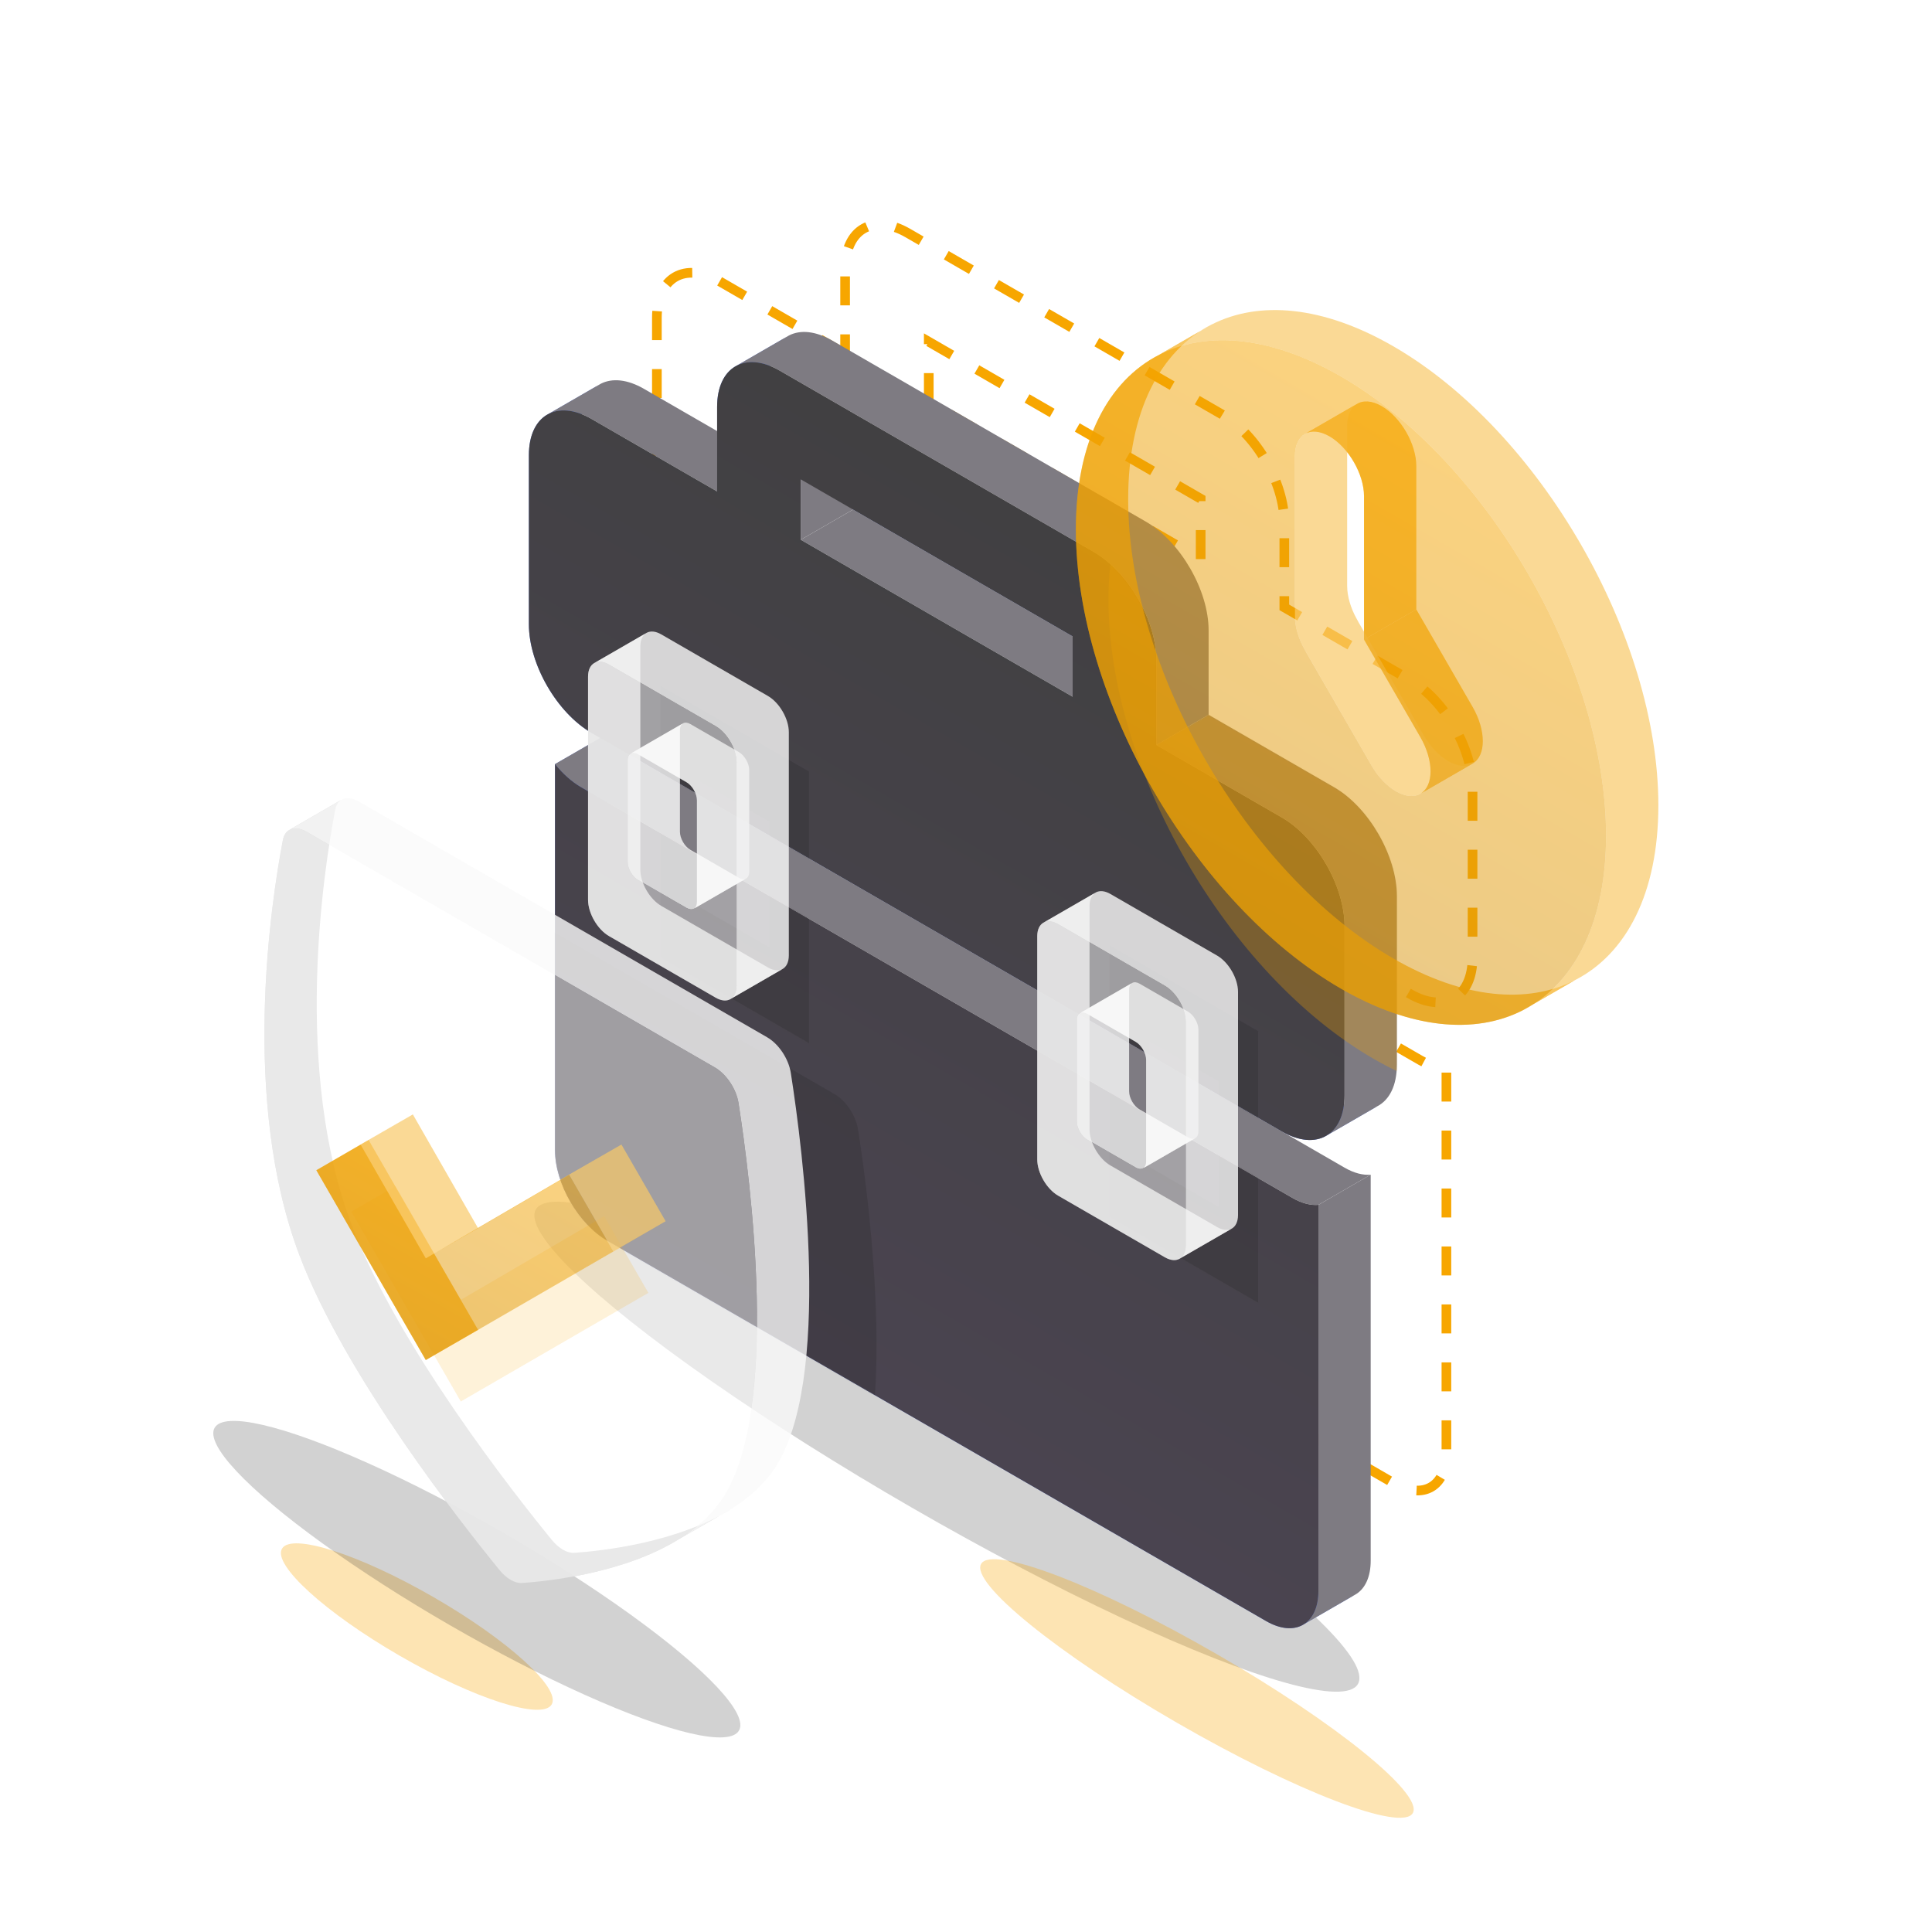 <svg width="1600" height="1600" viewBox="0 0 1600 1600" fill="none" xmlns="http://www.w3.org/2000/svg">
<g clip-path="url(#clip0_2368_948)">
<g filter="url(#filter0_f_2368_948)">
<ellipse cx="784.162" cy="1198.1" rx="393.066" ry="58.219" transform="rotate(30 784.162 1198.1)" fill="#201F21" fill-opacity="0.2"/>
</g>
<path fill-rule="evenodd" clip-rule="evenodd" d="M699.885 293L595.962 233C567.264 216.432 544 229.863 544 263V403C544 436.137 567.264 476.432 595.962 493L1167.54 823C1196.24 839.569 1219.5 826.137 1219.5 793V653C1219.5 619.863 1196.24 579.569 1167.54 563L1063.62 503V433C1063.62 399.863 1040.35 359.569 1011.65 343L751.846 193C723.149 176.432 699.885 189.863 699.885 223V293ZM769.167 333V283L994.333 413V463L769.167 333Z" stroke="#F7A600" stroke-width="8" stroke-dasharray="24 24"/>
<path d="M565.651 838.5V518.811C572.02 526.742 579.414 533.446 587.301 538L1176.2 878C1184.09 882.554 1191.48 884.388 1197.85 883.811V1203.5C1197.85 1231.11 1178.46 1242.31 1154.55 1228.5L608.952 913.5C585.037 899.693 565.651 866.114 565.651 838.5Z" stroke="#F7A600" stroke-width="8" stroke-dasharray="24 24"/>
<g filter="url(#filter1_f_2368_948)">
<ellipse cx="991.269" cy="1398.34" rx="206.388" ry="32.85" transform="rotate(30 991.269 1398.34)" fill="#F7A600" fill-opacity="0.3"/>
</g>
<g filter="url(#filter2_f_2368_948)">
<ellipse cx="345.207" cy="1347.05" rx="128.967" ry="28.024" transform="rotate(30 345.207 1347.05)" fill="#F7A600" fill-opacity="0.3"/>
</g>
<g filter="url(#filter3_f_2368_948)">
<ellipse cx="394.874" cy="1307.8" rx="250.716" ry="44.153" transform="rotate(30 394.874 1307.8)" fill="#201F21" fill-opacity="0.2"/>
</g>
<path fill-rule="evenodd" clip-rule="evenodd" d="M454.365 342.739C444.291 347.866 438 359.769 438 377V517C438 550.137 461.264 590.431 489.962 607L1061.54 937C1075.31 944.953 1087.84 945.994 1097.14 941.261L1140.44 916.261C1131.14 920.994 1118.61 919.953 1104.84 912L533.263 582C504.565 565.431 481.301 525.137 481.301 492V352C481.301 334.769 487.592 322.866 497.666 317.739L454.365 342.739Z" fill="#6580E1"/>
<path fill-rule="evenodd" clip-rule="evenodd" d="M610.249 302.739C600.175 307.866 593.885 319.769 593.885 337V407L637.186 382V312C637.186 294.769 643.477 282.866 653.551 277.739L610.249 302.739Z" fill="#6580E1"/>
<path fill-rule="evenodd" clip-rule="evenodd" d="M663.167 397L888.334 527L931.635 502L706.468 372L663.167 397Z" fill="#6580E1"/>
<path fill-rule="evenodd" clip-rule="evenodd" d="M888.333 527V577L931.634 552V502L888.333 527Z" fill="#6580E1"/>
<path fill-rule="evenodd" clip-rule="evenodd" d="M1080.09 1344.97C1072.19 1350.1 1060.98 1349.68 1048.55 1342.5L502.952 1027.5C479.037 1013.69 459.65 980.114 459.65 952.5V632.811L502.952 607.811V927.5C502.952 955.114 522.338 988.693 546.253 1002.5L1091.85 1317.5C1104.28 1324.68 1115.5 1325.1 1123.39 1319.97L1080.09 1344.97Z" fill="#6580E1"/>
<g filter="url(#filter4_ii_2368_948)">
<path fill-rule="evenodd" clip-rule="evenodd" d="M593.884 407L489.961 347C476.186 339.047 463.663 338.006 454.364 342.739L497.666 317.739C506.965 313.006 519.488 314.047 533.262 322L637.185 382L593.884 407Z" fill="#7E7B82"/>
</g>
<g filter="url(#filter5_ii_2368_948)">
<path fill-rule="evenodd" clip-rule="evenodd" d="M1097.14 941.261C1107.21 936.134 1113.5 924.231 1113.5 907V767C1113.5 733.863 1090.24 693.568 1061.54 677L957.615 617L1000.92 592L1104.84 652C1133.54 668.568 1156.8 708.863 1156.8 742V882C1156.8 899.231 1150.51 911.134 1140.44 916.261L1097.14 941.261Z" fill="#7E7B82"/>
</g>
<g filter="url(#filter6_ii_2368_948)">
<path fill-rule="evenodd" clip-rule="evenodd" d="M957.615 617V547C957.615 513.863 934.351 473.569 905.654 457L645.846 307C632.071 299.047 619.548 298.006 610.249 302.739L653.55 277.739C662.849 273.006 675.372 274.047 689.147 282L948.955 432C977.652 448.569 1000.92 488.863 1000.92 522V592L957.615 617Z" fill="#7E7B82"/>
</g>
<g filter="url(#filter7_ii_2368_948)">
<path fill-rule="evenodd" clip-rule="evenodd" d="M663.167 447V397L706.468 372V422L663.167 447Z" fill="#7E7B82"/>
</g>
<g filter="url(#filter8_ii_2368_948)">
<path fill-rule="evenodd" clip-rule="evenodd" d="M888.334 577L663.167 447L706.468 422L931.635 552L888.334 577Z" fill="#7E7B82"/>
</g>
<g filter="url(#filter9_ii_2368_948)">
<path fill-rule="evenodd" clip-rule="evenodd" d="M459.65 632.811C466.019 640.742 473.414 647.446 481.301 652L1070.2 992C1078.09 996.554 1085.48 998.388 1091.85 997.811L1135.15 972.811C1128.78 973.388 1121.39 971.554 1113.5 967L524.602 627C516.715 622.446 509.321 615.742 502.952 607.811L459.65 632.811Z" fill="#7E7B82"/>
</g>
<g filter="url(#filter10_ii_2368_948)">
<path fill-rule="evenodd" clip-rule="evenodd" d="M1091.85 997.811V1317.5C1091.85 1330.75 1087.38 1340.23 1080.09 1344.97L1123.39 1319.97C1130.68 1315.23 1135.15 1305.75 1135.15 1292.5V972.811L1091.85 997.811Z" fill="#7E7B82"/>
</g>
<path fill-rule="evenodd" clip-rule="evenodd" d="M593.885 407L489.962 347C461.264 330.431 438 343.863 438 377V517C438 550.137 461.264 590.431 489.962 607L1061.54 937C1090.24 953.569 1113.5 940.137 1113.5 907V767C1113.5 733.863 1090.24 693.569 1061.54 677L957.615 617V547C957.615 513.863 934.351 473.569 905.654 457L645.846 307C617.149 290.431 593.885 303.863 593.885 337V407ZM663.167 447V397L888.333 527V577L663.167 447Z" fill="url(#paint0_linear_2368_948)"/>
<path d="M459.651 952.5V632.811C466.02 640.742 473.414 647.446 481.301 652L1070.2 992C1078.09 996.554 1085.48 998.388 1091.85 997.811V1317.5C1091.85 1345.11 1072.46 1356.31 1048.55 1342.5L502.952 1027.5C479.037 1013.69 459.651 980.114 459.651 952.5Z" fill="url(#paint1_linear_2368_948)"/>
<mask id="mask0_2368_948" style="mask-type:alpha" maskUnits="userSpaceOnUse" x="438" y="299" width="676" height="1050">
<path fill-rule="evenodd" clip-rule="evenodd" d="M593.885 407L489.962 347C461.264 330.431 438 343.863 438 377V517C438 550.137 461.264 590.431 489.962 607L1061.54 937C1090.24 953.569 1113.5 940.137 1113.5 907V767C1113.5 733.863 1090.24 693.569 1061.54 677L957.615 617V547C957.615 513.863 934.351 473.569 905.654 457L645.846 307C617.149 290.431 593.885 303.863 593.885 337V407ZM663.167 447V397L888.333 527V577L663.167 447Z" fill="url(#paint2_linear_2368_948)"/>
<path d="M459.651 952.5V632.811C466.02 640.742 473.414 647.446 481.301 652L1070.2 992C1078.09 996.554 1085.48 998.388 1091.85 997.811V1317.5C1091.85 1345.11 1072.46 1356.31 1048.55 1342.5L502.952 1027.5C479.037 1013.69 459.651 980.114 459.651 952.5Z" fill="url(#paint3_linear_2368_948)"/>
</mask>
<g mask="url(#mask0_2368_948)">
<g filter="url(#filter11_f_2368_948)">
<path d="M333.273 717.723C335.128 708.002 343.365 705.315 352.9 710.82L690.998 906.021C700.533 911.526 708.77 923.724 710.625 935.587C720.46 998.491 745.537 1191.15 696.967 1263.45C659.109 1319.81 561.842 1330.87 531.282 1332.98C525.44 1333.38 518.458 1329.35 512.616 1322.2C482.056 1284.81 384.789 1161.43 346.931 1061.36C298.361 932.97 323.438 769.27 333.273 717.723Z" fill="#201F21" fill-opacity="0.2"/>
</g>
</g>
<mask id="mask1_2368_948" style="mask-type:alpha" maskUnits="userSpaceOnUse" x="438" y="299" width="676" height="1050">
<path fill-rule="evenodd" clip-rule="evenodd" d="M593.885 407L489.962 347C461.264 330.431 438 343.863 438 377V517C438 550.137 461.264 590.431 489.962 607L1061.54 937C1090.24 953.569 1113.5 940.137 1113.5 907V767C1113.5 733.863 1090.24 693.569 1061.54 677L957.615 617V547C957.615 513.863 934.351 473.569 905.654 457L645.846 307C617.149 290.431 593.885 303.863 593.885 337V407ZM663.167 447V397L888.333 527V577L663.167 447Z" fill="url(#paint4_linear_2368_948)"/>
<path d="M459.651 952.5V632.811C466.02 640.742 473.414 647.446 481.301 652L1070.2 992C1078.09 996.554 1085.48 998.388 1091.85 997.811V1317.5C1091.85 1345.11 1072.46 1356.31 1048.55 1342.5L502.952 1027.5C479.037 1013.69 459.651 980.114 459.651 952.5Z" fill="url(#paint5_linear_2368_948)"/>
</mask>
<g mask="url(#mask1_2368_948)">
<g filter="url(#filter12_f_2368_948)">
<path fill-rule="evenodd" clip-rule="evenodd" d="M547 568L669.976 639V863.833L547 792.833V568ZM579.793 647.283L637.182 680.417V784.55L579.793 751.417V647.283ZM919 783L1041.98 854V1078.83L919 1007.83V783ZM951.793 862.283L1009.18 895.417V999.55L951.793 966.417V862.283Z" fill="#201F21" fill-opacity="0.2"/>
</g>
</g>
<path fill-rule="evenodd" clip-rule="evenodd" d="M492.455 548.945C489.097 550.654 487 554.622 487 560.366V745.199C487 756.245 494.755 769.676 504.321 775.199L592.655 826.199C597.247 828.85 601.421 829.197 604.521 827.619L647.822 802.619C644.722 804.197 640.548 803.85 635.956 801.199L547.622 750.199C538.056 744.676 530.301 731.245 530.301 720.199V535.366C530.301 529.622 532.398 525.654 535.756 523.945L492.455 548.945Z" fill="#CDCDCD" fill-opacity="0.9"/>
<path fill-rule="evenodd" clip-rule="evenodd" d="M574.454 752.626C576.133 751.771 577.181 749.787 577.181 746.915V662.782C577.181 657.259 573.304 650.544 568.521 647.782L528.453 624.649C526.158 623.324 524.07 623.15 522.521 623.939L565.822 598.939C567.372 598.15 569.459 598.324 571.755 599.649L611.823 622.782C616.606 625.544 620.483 632.259 620.483 637.782V721.915C620.483 724.787 619.434 726.771 617.755 727.626L574.454 752.626Z" fill="#CDCDCD" fill-opacity="0.9"/>
<g filter="url(#filter13_bii_2368_948)">
<path fill-rule="evenodd" clip-rule="evenodd" d="M604.521 827.619C607.879 825.91 609.976 821.943 609.976 816.199V631.366C609.976 620.32 602.221 606.889 592.655 601.366L504.321 550.366C499.729 547.715 495.555 547.368 492.455 548.945L535.756 523.945C538.856 522.368 543.03 522.715 547.622 525.366L635.957 576.366C645.523 581.889 653.277 595.32 653.277 606.366V791.199C653.277 796.943 651.18 800.91 647.822 802.619L604.521 827.619Z" fill="#FAFAFA" fill-opacity="0.8"/>
</g>
<g filter="url(#filter14_bii_2368_948)">
<path fill-rule="evenodd" clip-rule="evenodd" d="M522.521 623.939C520.842 624.793 519.794 626.777 519.794 629.649V713.782C519.794 719.305 523.671 726.021 528.454 728.782L568.522 751.915C570.818 753.241 572.905 753.414 574.455 752.626L617.756 727.626C616.206 728.414 614.119 728.241 611.824 726.915L571.755 703.782C566.972 701.021 563.095 694.305 563.095 688.782V604.649C563.095 601.777 564.144 599.793 565.823 598.939L522.521 623.939Z" fill="#FAFAFA" fill-opacity="0.8"/>
</g>
<g filter="url(#filter15_b_2368_948)">
<path fill-rule="evenodd" clip-rule="evenodd" d="M504.321 550.366C494.755 544.843 487 549.32 487 560.366V745.199C487 756.245 494.755 769.676 504.321 775.199L592.655 826.199C602.221 831.722 609.976 827.245 609.976 816.199V631.366C609.976 620.32 602.221 606.889 592.655 601.366L504.321 550.366ZM528.454 624.649C523.671 621.888 519.793 624.126 519.793 629.649V713.782C519.793 719.305 523.671 726.021 528.454 728.782L568.522 751.916C573.305 754.677 577.182 752.439 577.182 746.916V662.782C577.182 657.26 573.305 650.544 568.522 647.782L528.454 624.649Z" fill="white" fill-opacity="0.5"/>
</g>
<path fill-rule="evenodd" clip-rule="evenodd" d="M864.455 763.945C861.097 765.654 859 769.622 859 775.366V960.199C859 971.245 866.755 984.676 876.321 990.199L964.655 1041.2C969.247 1043.85 973.421 1044.2 976.521 1042.62L1019.82 1017.62C1016.72 1019.2 1012.55 1018.85 1007.96 1016.2L919.622 965.199C910.056 959.676 902.301 946.245 902.301 935.199V750.366C902.301 744.622 904.398 740.654 907.756 738.945L864.455 763.945Z" fill="#CDCDCD" fill-opacity="0.9"/>
<path fill-rule="evenodd" clip-rule="evenodd" d="M946.454 967.626C948.133 966.771 949.181 964.787 949.181 961.915V877.782C949.181 872.259 945.304 865.544 940.521 862.782L900.453 839.649C898.158 838.324 896.07 838.15 894.521 838.939L937.822 813.939C939.372 813.15 941.459 813.324 943.755 814.649L983.823 837.782C988.606 840.544 992.483 847.259 992.483 852.782V936.915C992.483 939.787 991.434 941.771 989.755 942.626L946.454 967.626Z" fill="#CDCDCD" fill-opacity="0.9"/>
<g filter="url(#filter16_bii_2368_948)">
<path fill-rule="evenodd" clip-rule="evenodd" d="M976.521 1042.62C979.879 1040.91 981.976 1036.94 981.976 1031.2V846.366C981.976 835.32 974.221 821.889 964.655 816.366L876.321 765.366C871.729 762.715 867.555 762.368 864.455 763.945L907.756 738.945C910.856 737.368 915.03 737.715 919.622 740.366L1007.96 791.366C1017.52 796.889 1025.28 810.32 1025.28 821.366V1006.2C1025.28 1011.94 1023.18 1015.91 1019.82 1017.62L976.521 1042.62Z" fill="#FAFAFA" fill-opacity="0.8"/>
</g>
<g filter="url(#filter17_bii_2368_948)">
<path fill-rule="evenodd" clip-rule="evenodd" d="M894.521 838.939C892.842 839.793 891.794 841.777 891.794 844.649V928.782C891.794 934.305 895.671 941.021 900.454 943.782L940.522 966.915C942.818 968.241 944.905 968.414 946.455 967.626L989.756 942.626C988.206 943.414 986.119 943.241 983.824 941.915L943.755 918.782C938.972 916.021 935.095 909.305 935.095 903.782V819.649C935.095 816.777 936.144 814.793 937.823 813.939L894.521 838.939Z" fill="#FAFAFA" fill-opacity="0.8"/>
</g>
<g filter="url(#filter18_b_2368_948)">
<path fill-rule="evenodd" clip-rule="evenodd" d="M876.321 765.366C866.755 759.843 859 764.32 859 775.366V960.199C859 971.245 866.755 984.676 876.321 990.199L964.655 1041.2C974.221 1046.72 981.976 1042.24 981.976 1031.2V846.366C981.976 835.32 974.221 821.889 964.655 816.366L876.321 765.366ZM900.454 839.649C895.671 836.888 891.793 839.126 891.793 844.649V928.782C891.793 934.305 895.671 941.021 900.454 943.782L940.522 966.916C945.305 969.677 949.182 967.439 949.182 961.916V877.782C949.182 872.26 945.305 865.544 940.522 862.782L900.454 839.649Z" fill="white" fill-opacity="0.5"/>
</g>
<mask id="mask2_2368_948" style="mask-type:alpha" maskUnits="userSpaceOnUse" x="438" y="300" width="719" height="1049">
<path fill-rule="evenodd" clip-rule="evenodd" d="M489.962 347.097L593.885 407.097V337.097C593.885 303.96 617.149 290.528 645.846 307.097L905.654 457.097C934.351 473.665 957.615 513.96 957.615 547.097V617.097L1000.92 592.097L1104.84 652.097C1133.54 668.665 1156.8 708.96 1156.8 742.097V882.097C1156.8 899.328 1150.51 911.231 1140.44 916.358L1099.39 940.055M1097.14 941.358C1087.84 946.091 1075.31 945.05 1061.54 937.097L489.962 607.097C461.264 590.528 438 550.234 438 517.097V377.097C438 343.96 461.264 330.528 489.962 347.097M663.167 397.097V447.097L888.333 577.097V527.097L663.167 397.097ZM459.651 632.908V952.597C459.651 980.211 479.037 1013.79 502.952 1027.6L1048.55 1342.6C1072.46 1356.4 1091.85 1345.21 1091.85 1317.6V997.908C1085.48 998.485 1078.09 996.65 1070.2 992.097L481.301 652.097C473.414 647.543 466.02 640.839 459.651 632.908Z" fill="url(#paint6_linear_2368_948)"/>
</mask>
<g mask="url(#mask2_2368_948)">
<g filter="url(#filter19_f_2368_948)">
<path fill-rule="evenodd" clip-rule="evenodd" d="M1137.54 876.847C1258.78 946.849 1357.07 890.101 1357.07 750.097C1357.07 610.092 1258.78 439.849 1137.54 369.847C1016.29 299.845 918 356.592 918 496.597C918 636.601 1016.29 806.845 1137.54 876.847ZM1099.36 435.977C1099.36 417.716 1112.18 410.314 1127.99 419.445C1143.81 428.575 1156.63 450.781 1156.63 469.042V587.763L1203.33 668.647C1214.51 688.017 1214.51 708.952 1203.33 715.409C1192.14 721.865 1174.01 711.397 1162.83 692.028L1108.83 598.506C1108.23 597.467 1107.67 596.424 1107.13 595.379C1102.31 586.678 1099.36 577.003 1099.36 568.238V435.977Z" fill="#F7A600" fill-opacity="0.3"/>
</g>
</g>
<path fill-rule="evenodd" clip-rule="evenodd" d="M960.141 293.747C917.578 315.409 891 365.698 891 438.5C891 578.504 989.29 748.748 1110.54 818.75C1168.74 852.351 1221.65 856.749 1260.93 836.754L1304.24 811.754C1264.95 831.749 1212.04 827.351 1153.84 793.75C1032.59 723.748 934.301 553.504 934.301 413.5C934.301 340.698 960.879 290.409 1003.44 268.747L960.141 293.747Z" fill="#F7A600" fill-opacity="0.7"/>
<path fill-rule="evenodd" clip-rule="evenodd" d="M1080.13 359.718C1085.35 356.322 1092.77 356.6 1100.99 361.348C1116.81 370.479 1129.63 392.684 1129.63 410.946V529.667L1172.93 504.667V385.946C1172.93 367.684 1160.11 345.479 1144.29 336.348C1136.07 331.6 1128.66 331.322 1123.43 334.718L1080.13 359.718Z" fill="#F7A600" fill-opacity="0.7"/>
<path fill-rule="evenodd" clip-rule="evenodd" d="M1129.63 529.667L1176.33 610.551C1187.51 629.92 1187.51 650.855 1176.33 657.312L1219.63 632.312C1230.81 625.856 1230.81 604.92 1219.63 585.551L1172.93 504.667L1129.63 529.667Z" fill="#F7A600" fill-opacity="0.7"/>
<g filter="url(#filter20_bii_2368_948)">
<path fill-rule="evenodd" clip-rule="evenodd" d="M1260.93 836.754C1303.5 815.092 1330.07 764.802 1330.07 692C1330.07 551.996 1231.78 381.752 1110.54 311.75C1052.34 278.149 999.429 273.752 960.141 293.747L1003.44 268.747C1042.73 248.752 1095.64 253.149 1153.84 286.75C1275.09 356.752 1373.38 526.996 1373.38 667C1373.38 739.802 1346.8 790.092 1304.24 811.754L1260.93 836.754Z" fill="#F9C968" fill-opacity="0.7"/>
</g>
<g filter="url(#filter21_bii_2368_948)">
<path fill-rule="evenodd" clip-rule="evenodd" d="M1176.33 657.312C1165.14 663.769 1147.01 653.301 1135.83 633.932L1081.84 540.41C1081.24 539.37 1080.67 538.328 1080.13 537.283C1075.31 528.581 1072.36 518.907 1072.36 510.142V377.881C1072.36 369.115 1075.31 362.852 1080.13 359.718L1123.43 334.718C1118.61 337.852 1115.66 344.115 1115.66 352.881V485.142C1115.66 493.907 1118.61 503.581 1123.43 512.283C1123.97 513.328 1124.54 514.37 1125.14 515.41L1179.13 608.932C1190.31 628.301 1208.44 638.769 1219.63 632.312L1176.33 657.312Z" fill="#F9C968" fill-opacity="0.7"/>
</g>
<g filter="url(#filter22_b_2368_948)">
<path fill-rule="evenodd" clip-rule="evenodd" d="M1110.54 818.75C1231.78 888.752 1330.07 832.004 1330.07 692C1330.07 551.996 1231.78 381.752 1110.54 311.75C989.29 241.748 891 298.496 891 438.5C891 578.504 989.29 748.748 1110.54 818.75ZM1072.36 377.88C1072.36 359.619 1085.18 352.217 1100.99 361.348C1116.81 370.479 1129.63 392.684 1129.63 410.946V529.667L1176.33 610.551C1187.51 629.92 1187.51 650.856 1176.33 657.312C1165.14 663.768 1147.01 653.301 1135.83 633.931L1081.83 540.409C1081.23 539.37 1080.67 538.327 1080.13 537.282C1075.31 528.581 1072.36 518.907 1072.36 510.141V377.88Z" fill="url(#paint7_linear_2368_948)" fill-opacity="0.5"/>
</g>
<path fill-rule="evenodd" clip-rule="evenodd" d="M562.187 1274.7C517.263 1302.6 455.507 1309.38 432.282 1310.98C426.44 1311.38 419.458 1307.35 413.616 1300.2C383.056 1262.81 285.789 1139.43 247.931 1039.36C199.361 910.97 224.438 747.27 234.273 695.723C235.015 691.835 236.778 689.072 239.237 687.508L282.538 662.508C280.08 664.072 278.317 666.835 277.575 670.723C267.739 722.27 242.662 885.97 291.232 1014.36C329.09 1114.43 426.358 1237.81 456.917 1275.2C462.759 1282.35 469.741 1286.38 475.583 1285.98C498.809 1284.38 560.564 1277.6 605.488 1249.7L562.187 1274.7Z" fill="#CDCDCD" fill-opacity="0.9"/>
<g filter="url(#filter23_bii_2368_948)">
<path fill-rule="evenodd" clip-rule="evenodd" d="M239.237 687.508C242.926 685.163 248.179 685.517 253.9 688.82L591.997 884.02C601.533 889.526 609.77 901.724 611.625 913.587C621.46 976.491 646.537 1169.15 597.968 1241.45C588.882 1254.98 576.374 1265.89 562.187 1274.7L605.488 1249.7C619.675 1240.89 632.183 1229.98 641.269 1216.45C689.838 1144.15 664.762 951.491 654.926 888.587C653.071 876.724 644.834 864.526 635.299 859.02L297.202 663.82C291.481 660.517 286.227 660.163 282.539 662.508L239.237 687.508Z" fill="#FAFAFA" fill-opacity="0.8"/>
</g>
<g filter="url(#filter24_b_2368_948)">
<path d="M234.273 695.723C236.128 686.002 244.365 683.315 253.9 688.82L591.998 884.021C601.533 889.526 609.77 901.724 611.625 913.587C621.46 976.491 646.537 1169.15 597.967 1241.45C560.109 1297.81 462.842 1308.87 432.282 1310.98C426.44 1311.38 419.458 1307.35 413.616 1300.2C383.056 1262.81 285.789 1139.43 247.931 1039.36C199.361 910.97 224.438 747.27 234.273 695.723Z" fill="white" fill-opacity="0.5"/>
</g>
<mask id="mask3_2368_948" style="mask-type:alpha" maskUnits="userSpaceOnUse" x="203" y="686" width="408" height="626">
<path d="M218.273 696.053C220.128 686.332 228.365 683.645 237.9 689.15L575.998 884.35C585.533 889.855 593.77 902.054 595.625 913.917C605.46 976.821 630.537 1169.48 581.967 1241.78C544.109 1298.14 446.842 1309.2 416.282 1311.31C410.44 1311.71 403.458 1307.68 397.616 1300.53C367.056 1263.14 269.789 1139.76 231.931 1039.69C183.361 911.3 208.438 747.6 218.273 696.053Z" fill="white" fill-opacity="0.5"/>
</mask>
<g mask="url(#mask3_2368_948)">
<g filter="url(#filter25_f_2368_948)">
<path fill-rule="evenodd" clip-rule="evenodd" d="M500.338 1007.19L536.951 1070.7L381.614 1160.65L291 1003.47L327.613 982.241L381.614 1076.46L500.338 1007.19Z" fill="#F7A600" fill-opacity="0.3"/>
</g>
</g>
<path fill-rule="evenodd" clip-rule="evenodd" d="M507.952 1036.37L352.614 1126.32L395.916 1101.32L551.253 1011.37L507.952 1036.37Z" fill="#F7A600" fill-opacity="0.7"/>
<path fill-rule="evenodd" clip-rule="evenodd" d="M352.614 1126.32L262 969.142L305.301 944.142L395.915 1101.32L352.614 1126.32Z" fill="#F7A600" fill-opacity="0.7"/>
<g filter="url(#filter26_bii_2368_948)">
<path fill-rule="evenodd" clip-rule="evenodd" d="M262 969.142L298.613 947.911L341.915 922.911L305.301 944.142L262 969.142Z" fill="#F9C968" fill-opacity="0.7"/>
</g>
<g filter="url(#filter27_bii_2368_948)">
<path fill-rule="evenodd" clip-rule="evenodd" d="M352.614 1042.13L471.338 972.861L514.639 947.861L395.916 1017.13L352.614 1042.13Z" fill="#F9C968" fill-opacity="0.7"/>
</g>
<g filter="url(#filter28_bii_2368_948)">
<path fill-rule="evenodd" clip-rule="evenodd" d="M471.337 972.861L507.951 1036.37L551.252 1011.37L514.638 947.861L471.337 972.861Z" fill="#F9C968" fill-opacity="0.7"/>
</g>
<g filter="url(#filter29_bii_2368_948)">
<path fill-rule="evenodd" clip-rule="evenodd" d="M298.613 947.911L352.614 1042.13L395.915 1017.13L341.915 922.911L298.613 947.911Z" fill="#F9C968" fill-opacity="0.7"/>
</g>
<g filter="url(#filter30_b_2368_948)">
<path fill-rule="evenodd" clip-rule="evenodd" d="M471.338 972.861L507.951 1036.37L352.614 1126.32L262 969.142L298.613 947.911L352.614 1042.13L471.338 972.861Z" fill="url(#paint8_linear_2368_948)" fill-opacity="0.5"/>
</g>
</g>
<defs>
<filter id="filter0_f_2368_948" x="342.494" y="895.151" width="883.335" height="605.893" filterUnits="userSpaceOnUse" color-interpolation-filters="sRGB">
<feFlood flood-opacity="0" result="BackgroundImageFix"/>
<feBlend mode="normal" in="SourceGraphic" in2="BackgroundImageFix" result="shape"/>
<feGaussianBlur stdDeviation="50" result="effect1_foregroundBlur_2368_948"/>
</filter>
<filter id="filter1_f_2368_948" x="711.767" y="1191.27" width="559.004" height="414.141" filterUnits="userSpaceOnUse" color-interpolation-filters="sRGB">
<feFlood flood-opacity="0" result="BackgroundImageFix"/>
<feBlend mode="normal" in="SourceGraphic" in2="BackgroundImageFix" result="shape"/>
<feGaussianBlur stdDeviation="50" result="effect1_foregroundBlur_2368_948"/>
</filter>
<filter id="filter2_f_2368_948" x="132.631" y="1178.13" width="425.152" height="337.836" filterUnits="userSpaceOnUse" color-interpolation-filters="sRGB">
<feFlood flood-opacity="0" result="BackgroundImageFix"/>
<feBlend mode="normal" in="SourceGraphic" in2="BackgroundImageFix" result="shape"/>
<feGaussianBlur stdDeviation="50" result="effect1_foregroundBlur_2368_948"/>
</filter>
<filter id="filter3_f_2368_948" x="76.611" y="1076.7" width="636.525" height="462.189" filterUnits="userSpaceOnUse" color-interpolation-filters="sRGB">
<feFlood flood-opacity="0" result="BackgroundImageFix"/>
<feBlend mode="normal" in="SourceGraphic" in2="BackgroundImageFix" result="shape"/>
<feGaussianBlur stdDeviation="50" result="effect1_foregroundBlur_2368_948"/>
</filter>
<filter id="filter4_ii_2368_948" x="454.364" y="304.903" width="182.821" height="112.097" filterUnits="userSpaceOnUse" color-interpolation-filters="sRGB">
<feFlood flood-opacity="0" result="BackgroundImageFix"/>
<feBlend mode="normal" in="SourceGraphic" in2="BackgroundImageFix" result="shape"/>
<feColorMatrix in="SourceAlpha" type="matrix" values="0 0 0 0 0 0 0 0 0 0 0 0 0 0 0 0 0 0 127 0" result="hardAlpha"/>
<feOffset dy="10"/>
<feGaussianBlur stdDeviation="15"/>
<feComposite in2="hardAlpha" operator="arithmetic" k2="-1" k3="1"/>
<feColorMatrix type="matrix" values="0 0 0 0 0 0 0 0 0 0 0 0 0 0 0 0 0 0 0.2 0"/>
<feBlend mode="normal" in2="shape" result="effect1_innerShadow_2368_948"/>
<feColorMatrix in="SourceAlpha" type="matrix" values="0 0 0 0 0 0 0 0 0 0 0 0 0 0 0 0 0 0 127 0" result="hardAlpha"/>
<feOffset dy="-10"/>
<feGaussianBlur stdDeviation="15"/>
<feComposite in2="hardAlpha" operator="arithmetic" k2="-1" k3="1"/>
<feColorMatrix type="matrix" values="0 0 0 0 1 0 0 0 0 1 0 0 0 0 1 0 0 0 0.1 0"/>
<feBlend mode="normal" in2="effect1_innerShadow_2368_948" result="effect2_innerShadow_2368_948"/>
</filter>
<filter id="filter5_ii_2368_948" x="957.615" y="582" width="199.186" height="369.261" filterUnits="userSpaceOnUse" color-interpolation-filters="sRGB">
<feFlood flood-opacity="0" result="BackgroundImageFix"/>
<feBlend mode="normal" in="SourceGraphic" in2="BackgroundImageFix" result="shape"/>
<feColorMatrix in="SourceAlpha" type="matrix" values="0 0 0 0 0 0 0 0 0 0 0 0 0 0 0 0 0 0 127 0" result="hardAlpha"/>
<feOffset dy="10"/>
<feGaussianBlur stdDeviation="15"/>
<feComposite in2="hardAlpha" operator="arithmetic" k2="-1" k3="1"/>
<feColorMatrix type="matrix" values="0 0 0 0 0 0 0 0 0 0 0 0 0 0 0 0 0 0 0.2 0"/>
<feBlend mode="normal" in2="shape" result="effect1_innerShadow_2368_948"/>
<feColorMatrix in="SourceAlpha" type="matrix" values="0 0 0 0 0 0 0 0 0 0 0 0 0 0 0 0 0 0 127 0" result="hardAlpha"/>
<feOffset dy="-10"/>
<feGaussianBlur stdDeviation="15"/>
<feComposite in2="hardAlpha" operator="arithmetic" k2="-1" k3="1"/>
<feColorMatrix type="matrix" values="0 0 0 0 1 0 0 0 0 1 0 0 0 0 1 0 0 0 0.1 0"/>
<feBlend mode="normal" in2="effect1_innerShadow_2368_948" result="effect2_innerShadow_2368_948"/>
</filter>
<filter id="filter6_ii_2368_948" x="610.249" y="264.903" width="390.667" height="362.097" filterUnits="userSpaceOnUse" color-interpolation-filters="sRGB">
<feFlood flood-opacity="0" result="BackgroundImageFix"/>
<feBlend mode="normal" in="SourceGraphic" in2="BackgroundImageFix" result="shape"/>
<feColorMatrix in="SourceAlpha" type="matrix" values="0 0 0 0 0 0 0 0 0 0 0 0 0 0 0 0 0 0 127 0" result="hardAlpha"/>
<feOffset dy="10"/>
<feGaussianBlur stdDeviation="15"/>
<feComposite in2="hardAlpha" operator="arithmetic" k2="-1" k3="1"/>
<feColorMatrix type="matrix" values="0 0 0 0 0 0 0 0 0 0 0 0 0 0 0 0 0 0 0.2 0"/>
<feBlend mode="normal" in2="shape" result="effect1_innerShadow_2368_948"/>
<feColorMatrix in="SourceAlpha" type="matrix" values="0 0 0 0 0 0 0 0 0 0 0 0 0 0 0 0 0 0 127 0" result="hardAlpha"/>
<feOffset dy="-10"/>
<feGaussianBlur stdDeviation="15"/>
<feComposite in2="hardAlpha" operator="arithmetic" k2="-1" k3="1"/>
<feColorMatrix type="matrix" values="0 0 0 0 1 0 0 0 0 1 0 0 0 0 1 0 0 0 0.1 0"/>
<feBlend mode="normal" in2="effect1_innerShadow_2368_948" result="effect2_innerShadow_2368_948"/>
</filter>
<filter id="filter7_ii_2368_948" x="663.167" y="362" width="43.302" height="95" filterUnits="userSpaceOnUse" color-interpolation-filters="sRGB">
<feFlood flood-opacity="0" result="BackgroundImageFix"/>
<feBlend mode="normal" in="SourceGraphic" in2="BackgroundImageFix" result="shape"/>
<feColorMatrix in="SourceAlpha" type="matrix" values="0 0 0 0 0 0 0 0 0 0 0 0 0 0 0 0 0 0 127 0" result="hardAlpha"/>
<feOffset dy="10"/>
<feGaussianBlur stdDeviation="15"/>
<feComposite in2="hardAlpha" operator="arithmetic" k2="-1" k3="1"/>
<feColorMatrix type="matrix" values="0 0 0 0 0 0 0 0 0 0 0 0 0 0 0 0 0 0 0.2 0"/>
<feBlend mode="normal" in2="shape" result="effect1_innerShadow_2368_948"/>
<feColorMatrix in="SourceAlpha" type="matrix" values="0 0 0 0 0 0 0 0 0 0 0 0 0 0 0 0 0 0 127 0" result="hardAlpha"/>
<feOffset dy="-10"/>
<feGaussianBlur stdDeviation="15"/>
<feComposite in2="hardAlpha" operator="arithmetic" k2="-1" k3="1"/>
<feColorMatrix type="matrix" values="0 0 0 0 1 0 0 0 0 1 0 0 0 0 1 0 0 0 0.1 0"/>
<feBlend mode="normal" in2="effect1_innerShadow_2368_948" result="effect2_innerShadow_2368_948"/>
</filter>
<filter id="filter8_ii_2368_948" x="663.167" y="412" width="268.468" height="175" filterUnits="userSpaceOnUse" color-interpolation-filters="sRGB">
<feFlood flood-opacity="0" result="BackgroundImageFix"/>
<feBlend mode="normal" in="SourceGraphic" in2="BackgroundImageFix" result="shape"/>
<feColorMatrix in="SourceAlpha" type="matrix" values="0 0 0 0 0 0 0 0 0 0 0 0 0 0 0 0 0 0 127 0" result="hardAlpha"/>
<feOffset dy="10"/>
<feGaussianBlur stdDeviation="15"/>
<feComposite in2="hardAlpha" operator="arithmetic" k2="-1" k3="1"/>
<feColorMatrix type="matrix" values="0 0 0 0 0 0 0 0 0 0 0 0 0 0 0 0 0 0 0.2 0"/>
<feBlend mode="normal" in2="shape" result="effect1_innerShadow_2368_948"/>
<feColorMatrix in="SourceAlpha" type="matrix" values="0 0 0 0 0 0 0 0 0 0 0 0 0 0 0 0 0 0 127 0" result="hardAlpha"/>
<feOffset dy="-10"/>
<feGaussianBlur stdDeviation="15"/>
<feComposite in2="hardAlpha" operator="arithmetic" k2="-1" k3="1"/>
<feColorMatrix type="matrix" values="0 0 0 0 1 0 0 0 0 1 0 0 0 0 1 0 0 0 0.1 0"/>
<feBlend mode="normal" in2="effect1_innerShadow_2368_948" result="effect2_innerShadow_2368_948"/>
</filter>
<filter id="filter9_ii_2368_948" x="459.65" y="597.811" width="675.5" height="410.103" filterUnits="userSpaceOnUse" color-interpolation-filters="sRGB">
<feFlood flood-opacity="0" result="BackgroundImageFix"/>
<feBlend mode="normal" in="SourceGraphic" in2="BackgroundImageFix" result="shape"/>
<feColorMatrix in="SourceAlpha" type="matrix" values="0 0 0 0 0 0 0 0 0 0 0 0 0 0 0 0 0 0 127 0" result="hardAlpha"/>
<feOffset dy="10"/>
<feGaussianBlur stdDeviation="15"/>
<feComposite in2="hardAlpha" operator="arithmetic" k2="-1" k3="1"/>
<feColorMatrix type="matrix" values="0 0 0 0 0 0 0 0 0 0 0 0 0 0 0 0 0 0 0.2 0"/>
<feBlend mode="normal" in2="shape" result="effect1_innerShadow_2368_948"/>
<feColorMatrix in="SourceAlpha" type="matrix" values="0 0 0 0 0 0 0 0 0 0 0 0 0 0 0 0 0 0 127 0" result="hardAlpha"/>
<feOffset dy="-10"/>
<feGaussianBlur stdDeviation="15"/>
<feComposite in2="hardAlpha" operator="arithmetic" k2="-1" k3="1"/>
<feColorMatrix type="matrix" values="0 0 0 0 1 0 0 0 0 1 0 0 0 0 1 0 0 0 0.1 0"/>
<feBlend mode="normal" in2="effect1_innerShadow_2368_948" result="effect2_innerShadow_2368_948"/>
</filter>
<filter id="filter10_ii_2368_948" x="1080.09" y="962.811" width="55.059" height="392.154" filterUnits="userSpaceOnUse" color-interpolation-filters="sRGB">
<feFlood flood-opacity="0" result="BackgroundImageFix"/>
<feBlend mode="normal" in="SourceGraphic" in2="BackgroundImageFix" result="shape"/>
<feColorMatrix in="SourceAlpha" type="matrix" values="0 0 0 0 0 0 0 0 0 0 0 0 0 0 0 0 0 0 127 0" result="hardAlpha"/>
<feOffset dy="10"/>
<feGaussianBlur stdDeviation="15"/>
<feComposite in2="hardAlpha" operator="arithmetic" k2="-1" k3="1"/>
<feColorMatrix type="matrix" values="0 0 0 0 0 0 0 0 0 0 0 0 0 0 0 0 0 0 0.2 0"/>
<feBlend mode="normal" in2="shape" result="effect1_innerShadow_2368_948"/>
<feColorMatrix in="SourceAlpha" type="matrix" values="0 0 0 0 0 0 0 0 0 0 0 0 0 0 0 0 0 0 127 0" result="hardAlpha"/>
<feOffset dy="-10"/>
<feGaussianBlur stdDeviation="15"/>
<feComposite in2="hardAlpha" operator="arithmetic" k2="-1" k3="1"/>
<feColorMatrix type="matrix" values="0 0 0 0 1 0 0 0 0 1 0 0 0 0 1 0 0 0 0.1 0"/>
<feBlend mode="normal" in2="effect1_innerShadow_2368_948" result="effect2_innerShadow_2368_948"/>
</filter>
<filter id="filter11_f_2368_948" x="298" y="688" width="447.898" height="665.005" filterUnits="userSpaceOnUse" color-interpolation-filters="sRGB">
<feFlood flood-opacity="0" result="BackgroundImageFix"/>
<feBlend mode="normal" in="SourceGraphic" in2="BackgroundImageFix" result="shape"/>
<feGaussianBlur stdDeviation="10" result="effect1_foregroundBlur_2368_948"/>
</filter>
<filter id="filter12_f_2368_948" x="527" y="548" width="534.976" height="550.833" filterUnits="userSpaceOnUse" color-interpolation-filters="sRGB">
<feFlood flood-opacity="0" result="BackgroundImageFix"/>
<feBlend mode="normal" in="SourceGraphic" in2="BackgroundImageFix" result="shape"/>
<feGaussianBlur stdDeviation="10" result="effect1_foregroundBlur_2368_948"/>
</filter>
<filter id="filter13_bii_2368_948" x="472.455" y="503" width="200.822" height="344.619" filterUnits="userSpaceOnUse" color-interpolation-filters="sRGB">
<feFlood flood-opacity="0" result="BackgroundImageFix"/>
<feGaussianBlur in="BackgroundImageFix" stdDeviation="10"/>
<feComposite in2="SourceAlpha" operator="in" result="effect1_backgroundBlur_2368_948"/>
<feBlend mode="normal" in="SourceGraphic" in2="effect1_backgroundBlur_2368_948" result="shape"/>
<feColorMatrix in="SourceAlpha" type="matrix" values="0 0 0 0 0 0 0 0 0 0 0 0 0 0 0 0 0 0 127 0" result="hardAlpha"/>
<feOffset dy="10"/>
<feGaussianBlur stdDeviation="10"/>
<feComposite in2="hardAlpha" operator="arithmetic" k2="-1" k3="1"/>
<feColorMatrix type="matrix" values="0 0 0 0 0 0 0 0 0 0 0 0 0 0 0 0 0 0 0.2 0"/>
<feBlend mode="normal" in2="shape" result="effect2_innerShadow_2368_948"/>
<feColorMatrix in="SourceAlpha" type="matrix" values="0 0 0 0 0 0 0 0 0 0 0 0 0 0 0 0 0 0 127 0" result="hardAlpha"/>
<feOffset dy="-10"/>
<feGaussianBlur stdDeviation="10"/>
<feComposite in2="hardAlpha" operator="arithmetic" k2="-1" k3="1"/>
<feColorMatrix type="matrix" values="0 0 0 0 1 0 0 0 0 1 0 0 0 0 1 0 0 0 0.5 0"/>
<feBlend mode="normal" in2="effect2_innerShadow_2368_948" result="effect3_innerShadow_2368_948"/>
</filter>
<filter id="filter14_bii_2368_948" x="499.794" y="578.939" width="137.962" height="194.159" filterUnits="userSpaceOnUse" color-interpolation-filters="sRGB">
<feFlood flood-opacity="0" result="BackgroundImageFix"/>
<feGaussianBlur in="BackgroundImageFix" stdDeviation="10"/>
<feComposite in2="SourceAlpha" operator="in" result="effect1_backgroundBlur_2368_948"/>
<feBlend mode="normal" in="SourceGraphic" in2="effect1_backgroundBlur_2368_948" result="shape"/>
<feColorMatrix in="SourceAlpha" type="matrix" values="0 0 0 0 0 0 0 0 0 0 0 0 0 0 0 0 0 0 127 0" result="hardAlpha"/>
<feOffset dy="10"/>
<feGaussianBlur stdDeviation="10"/>
<feComposite in2="hardAlpha" operator="arithmetic" k2="-1" k3="1"/>
<feColorMatrix type="matrix" values="0 0 0 0 0 0 0 0 0 0 0 0 0 0 0 0 0 0 0.2 0"/>
<feBlend mode="normal" in2="shape" result="effect2_innerShadow_2368_948"/>
<feColorMatrix in="SourceAlpha" type="matrix" values="0 0 0 0 0 0 0 0 0 0 0 0 0 0 0 0 0 0 127 0" result="hardAlpha"/>
<feOffset dy="-10"/>
<feGaussianBlur stdDeviation="10"/>
<feComposite in2="hardAlpha" operator="arithmetic" k2="-1" k3="1"/>
<feColorMatrix type="matrix" values="0 0 0 0 1 0 0 0 0 1 0 0 0 0 1 0 0 0 0.5 0"/>
<feBlend mode="normal" in2="effect2_innerShadow_2368_948" result="effect3_innerShadow_2368_948"/>
</filter>
<filter id="filter15_b_2368_948" x="457" y="518" width="182.976" height="340.564" filterUnits="userSpaceOnUse" color-interpolation-filters="sRGB">
<feFlood flood-opacity="0" result="BackgroundImageFix"/>
<feGaussianBlur in="BackgroundImageFix" stdDeviation="15"/>
<feComposite in2="SourceAlpha" operator="in" result="effect1_backgroundBlur_2368_948"/>
<feBlend mode="normal" in="SourceGraphic" in2="effect1_backgroundBlur_2368_948" result="shape"/>
</filter>
<filter id="filter16_bii_2368_948" x="844.455" y="718" width="200.822" height="344.619" filterUnits="userSpaceOnUse" color-interpolation-filters="sRGB">
<feFlood flood-opacity="0" result="BackgroundImageFix"/>
<feGaussianBlur in="BackgroundImageFix" stdDeviation="10"/>
<feComposite in2="SourceAlpha" operator="in" result="effect1_backgroundBlur_2368_948"/>
<feBlend mode="normal" in="SourceGraphic" in2="effect1_backgroundBlur_2368_948" result="shape"/>
<feColorMatrix in="SourceAlpha" type="matrix" values="0 0 0 0 0 0 0 0 0 0 0 0 0 0 0 0 0 0 127 0" result="hardAlpha"/>
<feOffset dy="10"/>
<feGaussianBlur stdDeviation="10"/>
<feComposite in2="hardAlpha" operator="arithmetic" k2="-1" k3="1"/>
<feColorMatrix type="matrix" values="0 0 0 0 0 0 0 0 0 0 0 0 0 0 0 0 0 0 0.2 0"/>
<feBlend mode="normal" in2="shape" result="effect2_innerShadow_2368_948"/>
<feColorMatrix in="SourceAlpha" type="matrix" values="0 0 0 0 0 0 0 0 0 0 0 0 0 0 0 0 0 0 127 0" result="hardAlpha"/>
<feOffset dy="-10"/>
<feGaussianBlur stdDeviation="10"/>
<feComposite in2="hardAlpha" operator="arithmetic" k2="-1" k3="1"/>
<feColorMatrix type="matrix" values="0 0 0 0 1 0 0 0 0 1 0 0 0 0 1 0 0 0 0.5 0"/>
<feBlend mode="normal" in2="effect2_innerShadow_2368_948" result="effect3_innerShadow_2368_948"/>
</filter>
<filter id="filter17_bii_2368_948" x="871.794" y="793.939" width="137.962" height="194.159" filterUnits="userSpaceOnUse" color-interpolation-filters="sRGB">
<feFlood flood-opacity="0" result="BackgroundImageFix"/>
<feGaussianBlur in="BackgroundImageFix" stdDeviation="10"/>
<feComposite in2="SourceAlpha" operator="in" result="effect1_backgroundBlur_2368_948"/>
<feBlend mode="normal" in="SourceGraphic" in2="effect1_backgroundBlur_2368_948" result="shape"/>
<feColorMatrix in="SourceAlpha" type="matrix" values="0 0 0 0 0 0 0 0 0 0 0 0 0 0 0 0 0 0 127 0" result="hardAlpha"/>
<feOffset dy="10"/>
<feGaussianBlur stdDeviation="10"/>
<feComposite in2="hardAlpha" operator="arithmetic" k2="-1" k3="1"/>
<feColorMatrix type="matrix" values="0 0 0 0 0 0 0 0 0 0 0 0 0 0 0 0 0 0 0.2 0"/>
<feBlend mode="normal" in2="shape" result="effect2_innerShadow_2368_948"/>
<feColorMatrix in="SourceAlpha" type="matrix" values="0 0 0 0 0 0 0 0 0 0 0 0 0 0 0 0 0 0 127 0" result="hardAlpha"/>
<feOffset dy="-10"/>
<feGaussianBlur stdDeviation="10"/>
<feComposite in2="hardAlpha" operator="arithmetic" k2="-1" k3="1"/>
<feColorMatrix type="matrix" values="0 0 0 0 1 0 0 0 0 1 0 0 0 0 1 0 0 0 0.5 0"/>
<feBlend mode="normal" in2="effect2_innerShadow_2368_948" result="effect3_innerShadow_2368_948"/>
</filter>
<filter id="filter18_b_2368_948" x="829" y="733" width="182.976" height="340.564" filterUnits="userSpaceOnUse" color-interpolation-filters="sRGB">
<feFlood flood-opacity="0" result="BackgroundImageFix"/>
<feGaussianBlur in="BackgroundImageFix" stdDeviation="15"/>
<feComposite in2="SourceAlpha" operator="in" result="effect1_backgroundBlur_2368_948"/>
<feBlend mode="normal" in="SourceGraphic" in2="effect1_backgroundBlur_2368_948" result="shape"/>
</filter>
<filter id="filter19_f_2368_948" x="898" y="319.863" width="479.075" height="606.968" filterUnits="userSpaceOnUse" color-interpolation-filters="sRGB">
<feFlood flood-opacity="0" result="BackgroundImageFix"/>
<feBlend mode="normal" in="SourceGraphic" in2="BackgroundImageFix" result="shape"/>
<feGaussianBlur stdDeviation="10" result="effect1_foregroundBlur_2368_948"/>
</filter>
<filter id="filter20_bii_2368_948" x="940.141" y="236.767" width="453.235" height="619.987" filterUnits="userSpaceOnUse" color-interpolation-filters="sRGB">
<feFlood flood-opacity="0" result="BackgroundImageFix"/>
<feGaussianBlur in="BackgroundImageFix" stdDeviation="10"/>
<feComposite in2="SourceAlpha" operator="in" result="effect1_backgroundBlur_2368_948"/>
<feBlend mode="normal" in="SourceGraphic" in2="effect1_backgroundBlur_2368_948" result="shape"/>
<feColorMatrix in="SourceAlpha" type="matrix" values="0 0 0 0 0 0 0 0 0 0 0 0 0 0 0 0 0 0 127 0" result="hardAlpha"/>
<feOffset dy="10"/>
<feGaussianBlur stdDeviation="10"/>
<feComposite in2="hardAlpha" operator="arithmetic" k2="-1" k3="1"/>
<feColorMatrix type="matrix" values="0 0 0 0 0 0 0 0 0 0 0 0 0 0 0 0 0 0 0.2 0"/>
<feBlend mode="normal" in2="shape" result="effect2_innerShadow_2368_948"/>
<feColorMatrix in="SourceAlpha" type="matrix" values="0 0 0 0 0 0 0 0 0 0 0 0 0 0 0 0 0 0 127 0" result="hardAlpha"/>
<feOffset dy="-10"/>
<feGaussianBlur stdDeviation="10"/>
<feComposite in2="hardAlpha" operator="arithmetic" k2="-1" k3="1"/>
<feColorMatrix type="matrix" values="0 0 0 0 1 0 0 0 0 1 0 0 0 0 1 0 0 0 0.5 0"/>
<feBlend mode="normal" in2="effect2_innerShadow_2368_948" result="effect3_innerShadow_2368_948"/>
</filter>
<filter id="filter21_bii_2368_948" x="1052.36" y="314.718" width="187.271" height="364.502" filterUnits="userSpaceOnUse" color-interpolation-filters="sRGB">
<feFlood flood-opacity="0" result="BackgroundImageFix"/>
<feGaussianBlur in="BackgroundImageFix" stdDeviation="10"/>
<feComposite in2="SourceAlpha" operator="in" result="effect1_backgroundBlur_2368_948"/>
<feBlend mode="normal" in="SourceGraphic" in2="effect1_backgroundBlur_2368_948" result="shape"/>
<feColorMatrix in="SourceAlpha" type="matrix" values="0 0 0 0 0 0 0 0 0 0 0 0 0 0 0 0 0 0 127 0" result="hardAlpha"/>
<feOffset dy="10"/>
<feGaussianBlur stdDeviation="10"/>
<feComposite in2="hardAlpha" operator="arithmetic" k2="-1" k3="1"/>
<feColorMatrix type="matrix" values="0 0 0 0 0 0 0 0 0 0 0 0 0 0 0 0 0 0 0.2 0"/>
<feBlend mode="normal" in2="shape" result="effect2_innerShadow_2368_948"/>
<feColorMatrix in="SourceAlpha" type="matrix" values="0 0 0 0 0 0 0 0 0 0 0 0 0 0 0 0 0 0 127 0" result="hardAlpha"/>
<feOffset dy="-10"/>
<feGaussianBlur stdDeviation="10"/>
<feComposite in2="hardAlpha" operator="arithmetic" k2="-1" k3="1"/>
<feColorMatrix type="matrix" values="0 0 0 0 1 0 0 0 0 1 0 0 0 0 1 0 0 0 0.5 0"/>
<feBlend mode="normal" in2="effect2_innerShadow_2368_948" result="effect3_innerShadow_2368_948"/>
</filter>
<filter id="filter22_b_2368_948" x="861" y="251.766" width="499.075" height="626.968" filterUnits="userSpaceOnUse" color-interpolation-filters="sRGB">
<feFlood flood-opacity="0" result="BackgroundImageFix"/>
<feGaussianBlur in="BackgroundImageFix" stdDeviation="15"/>
<feComposite in2="SourceAlpha" operator="in" result="effect1_backgroundBlur_2368_948"/>
<feBlend mode="normal" in="SourceGraphic" in2="effect1_backgroundBlur_2368_948" result="shape"/>
</filter>
<filter id="filter23_bii_2368_948" x="219.237" y="641" width="470.962" height="653.705" filterUnits="userSpaceOnUse" color-interpolation-filters="sRGB">
<feFlood flood-opacity="0" result="BackgroundImageFix"/>
<feGaussianBlur in="BackgroundImageFix" stdDeviation="10"/>
<feComposite in2="SourceAlpha" operator="in" result="effect1_backgroundBlur_2368_948"/>
<feBlend mode="normal" in="SourceGraphic" in2="effect1_backgroundBlur_2368_948" result="shape"/>
<feColorMatrix in="SourceAlpha" type="matrix" values="0 0 0 0 0 0 0 0 0 0 0 0 0 0 0 0 0 0 127 0" result="hardAlpha"/>
<feOffset dy="10"/>
<feGaussianBlur stdDeviation="10"/>
<feComposite in2="hardAlpha" operator="arithmetic" k2="-1" k3="1"/>
<feColorMatrix type="matrix" values="0 0 0 0 0 0 0 0 0 0 0 0 0 0 0 0 0 0 0.2 0"/>
<feBlend mode="normal" in2="shape" result="effect2_innerShadow_2368_948"/>
<feColorMatrix in="SourceAlpha" type="matrix" values="0 0 0 0 0 0 0 0 0 0 0 0 0 0 0 0 0 0 127 0" result="hardAlpha"/>
<feOffset dy="-10"/>
<feGaussianBlur stdDeviation="10"/>
<feComposite in2="hardAlpha" operator="arithmetic" k2="-1" k3="1"/>
<feColorMatrix type="matrix" values="0 0 0 0 1 0 0 0 0 1 0 0 0 0 1 0 0 0 0.5 0"/>
<feBlend mode="normal" in2="effect2_innerShadow_2368_948" result="effect3_innerShadow_2368_948"/>
</filter>
<filter id="filter24_b_2368_948" x="189" y="656" width="467.898" height="685.005" filterUnits="userSpaceOnUse" color-interpolation-filters="sRGB">
<feFlood flood-opacity="0" result="BackgroundImageFix"/>
<feGaussianBlur in="BackgroundImageFix" stdDeviation="15"/>
<feComposite in2="SourceAlpha" operator="in" result="effect1_backgroundBlur_2368_948"/>
<feBlend mode="normal" in="SourceGraphic" in2="effect1_backgroundBlur_2368_948" result="shape"/>
</filter>
<filter id="filter25_f_2368_948" x="271" y="962.241" width="285.951" height="218.405" filterUnits="userSpaceOnUse" color-interpolation-filters="sRGB">
<feFlood flood-opacity="0" result="BackgroundImageFix"/>
<feBlend mode="normal" in="SourceGraphic" in2="BackgroundImageFix" result="shape"/>
<feGaussianBlur stdDeviation="10" result="effect1_foregroundBlur_2368_948"/>
</filter>
<filter id="filter26_bii_2368_948" x="242" y="902.911" width="119.915" height="86.231" filterUnits="userSpaceOnUse" color-interpolation-filters="sRGB">
<feFlood flood-opacity="0" result="BackgroundImageFix"/>
<feGaussianBlur in="BackgroundImageFix" stdDeviation="10"/>
<feComposite in2="SourceAlpha" operator="in" result="effect1_backgroundBlur_2368_948"/>
<feBlend mode="normal" in="SourceGraphic" in2="effect1_backgroundBlur_2368_948" result="shape"/>
<feColorMatrix in="SourceAlpha" type="matrix" values="0 0 0 0 0 0 0 0 0 0 0 0 0 0 0 0 0 0 127 0" result="hardAlpha"/>
<feOffset dy="10"/>
<feGaussianBlur stdDeviation="10"/>
<feComposite in2="hardAlpha" operator="arithmetic" k2="-1" k3="1"/>
<feColorMatrix type="matrix" values="0 0 0 0 0 0 0 0 0 0 0 0 0 0 0 0 0 0 0.2 0"/>
<feBlend mode="normal" in2="shape" result="effect2_innerShadow_2368_948"/>
<feColorMatrix in="SourceAlpha" type="matrix" values="0 0 0 0 0 0 0 0 0 0 0 0 0 0 0 0 0 0 127 0" result="hardAlpha"/>
<feOffset dy="-10"/>
<feGaussianBlur stdDeviation="10"/>
<feComposite in2="hardAlpha" operator="arithmetic" k2="-1" k3="1"/>
<feColorMatrix type="matrix" values="0 0 0 0 1 0 0 0 0 1 0 0 0 0 1 0 0 0 0.5 0"/>
<feBlend mode="normal" in2="effect2_innerShadow_2368_948" result="effect3_innerShadow_2368_948"/>
</filter>
<filter id="filter27_bii_2368_948" x="332.614" y="927.861" width="202.024" height="134.269" filterUnits="userSpaceOnUse" color-interpolation-filters="sRGB">
<feFlood flood-opacity="0" result="BackgroundImageFix"/>
<feGaussianBlur in="BackgroundImageFix" stdDeviation="10"/>
<feComposite in2="SourceAlpha" operator="in" result="effect1_backgroundBlur_2368_948"/>
<feBlend mode="normal" in="SourceGraphic" in2="effect1_backgroundBlur_2368_948" result="shape"/>
<feColorMatrix in="SourceAlpha" type="matrix" values="0 0 0 0 0 0 0 0 0 0 0 0 0 0 0 0 0 0 127 0" result="hardAlpha"/>
<feOffset dy="10"/>
<feGaussianBlur stdDeviation="10"/>
<feComposite in2="hardAlpha" operator="arithmetic" k2="-1" k3="1"/>
<feColorMatrix type="matrix" values="0 0 0 0 0 0 0 0 0 0 0 0 0 0 0 0 0 0 0.2 0"/>
<feBlend mode="normal" in2="shape" result="effect2_innerShadow_2368_948"/>
<feColorMatrix in="SourceAlpha" type="matrix" values="0 0 0 0 0 0 0 0 0 0 0 0 0 0 0 0 0 0 127 0" result="hardAlpha"/>
<feOffset dy="-10"/>
<feGaussianBlur stdDeviation="10"/>
<feComposite in2="hardAlpha" operator="arithmetic" k2="-1" k3="1"/>
<feColorMatrix type="matrix" values="0 0 0 0 1 0 0 0 0 1 0 0 0 0 1 0 0 0 0.5 0"/>
<feBlend mode="normal" in2="effect2_innerShadow_2368_948" result="effect3_innerShadow_2368_948"/>
</filter>
<filter id="filter28_bii_2368_948" x="451.337" y="927.861" width="119.915" height="128.508" filterUnits="userSpaceOnUse" color-interpolation-filters="sRGB">
<feFlood flood-opacity="0" result="BackgroundImageFix"/>
<feGaussianBlur in="BackgroundImageFix" stdDeviation="10"/>
<feComposite in2="SourceAlpha" operator="in" result="effect1_backgroundBlur_2368_948"/>
<feBlend mode="normal" in="SourceGraphic" in2="effect1_backgroundBlur_2368_948" result="shape"/>
<feColorMatrix in="SourceAlpha" type="matrix" values="0 0 0 0 0 0 0 0 0 0 0 0 0 0 0 0 0 0 127 0" result="hardAlpha"/>
<feOffset dy="10"/>
<feGaussianBlur stdDeviation="10"/>
<feComposite in2="hardAlpha" operator="arithmetic" k2="-1" k3="1"/>
<feColorMatrix type="matrix" values="0 0 0 0 0 0 0 0 0 0 0 0 0 0 0 0 0 0 0.2 0"/>
<feBlend mode="normal" in2="shape" result="effect2_innerShadow_2368_948"/>
<feColorMatrix in="SourceAlpha" type="matrix" values="0 0 0 0 0 0 0 0 0 0 0 0 0 0 0 0 0 0 127 0" result="hardAlpha"/>
<feOffset dy="-10"/>
<feGaussianBlur stdDeviation="10"/>
<feComposite in2="hardAlpha" operator="arithmetic" k2="-1" k3="1"/>
<feColorMatrix type="matrix" values="0 0 0 0 1 0 0 0 0 1 0 0 0 0 1 0 0 0 0.5 0"/>
<feBlend mode="normal" in2="effect2_innerShadow_2368_948" result="effect3_innerShadow_2368_948"/>
</filter>
<filter id="filter29_bii_2368_948" x="278.613" y="902.911" width="137.302" height="159.219" filterUnits="userSpaceOnUse" color-interpolation-filters="sRGB">
<feFlood flood-opacity="0" result="BackgroundImageFix"/>
<feGaussianBlur in="BackgroundImageFix" stdDeviation="10"/>
<feComposite in2="SourceAlpha" operator="in" result="effect1_backgroundBlur_2368_948"/>
<feBlend mode="normal" in="SourceGraphic" in2="effect1_backgroundBlur_2368_948" result="shape"/>
<feColorMatrix in="SourceAlpha" type="matrix" values="0 0 0 0 0 0 0 0 0 0 0 0 0 0 0 0 0 0 127 0" result="hardAlpha"/>
<feOffset dy="10"/>
<feGaussianBlur stdDeviation="10"/>
<feComposite in2="hardAlpha" operator="arithmetic" k2="-1" k3="1"/>
<feColorMatrix type="matrix" values="0 0 0 0 0 0 0 0 0 0 0 0 0 0 0 0 0 0 0.2 0"/>
<feBlend mode="normal" in2="shape" result="effect2_innerShadow_2368_948"/>
<feColorMatrix in="SourceAlpha" type="matrix" values="0 0 0 0 0 0 0 0 0 0 0 0 0 0 0 0 0 0 127 0" result="hardAlpha"/>
<feOffset dy="-10"/>
<feGaussianBlur stdDeviation="10"/>
<feComposite in2="hardAlpha" operator="arithmetic" k2="-1" k3="1"/>
<feColorMatrix type="matrix" values="0 0 0 0 1 0 0 0 0 1 0 0 0 0 1 0 0 0 0.5 0"/>
<feBlend mode="normal" in2="effect2_innerShadow_2368_948" result="effect3_innerShadow_2368_948"/>
</filter>
<filter id="filter30_b_2368_948" x="232" y="917.911" width="305.951" height="238.405" filterUnits="userSpaceOnUse" color-interpolation-filters="sRGB">
<feFlood flood-opacity="0" result="BackgroundImageFix"/>
<feGaussianBlur in="BackgroundImageFix" stdDeviation="15"/>
<feComposite in2="SourceAlpha" operator="in" result="effect1_backgroundBlur_2368_948"/>
<feBlend mode="normal" in="SourceGraphic" in2="effect1_backgroundBlur_2368_948" result="shape"/>
</filter>
<linearGradient id="paint0_linear_2368_948" x1="775.75" y1="382" x2="428.041" y2="984.25" gradientUnits="userSpaceOnUse">
<stop stop-color="#414042"/>
<stop offset="1" stop-color="#4A4450"/>
</linearGradient>
<linearGradient id="paint1_linear_2368_948" x1="775.75" y1="382" x2="428.041" y2="984.25" gradientUnits="userSpaceOnUse">
<stop stop-color="#414042"/>
<stop offset="1" stop-color="#4A4450"/>
</linearGradient>
<linearGradient id="paint2_linear_2368_948" x1="775.75" y1="382" x2="428.041" y2="984.25" gradientUnits="userSpaceOnUse">
<stop stop-color="#414042"/>
<stop offset="1" stop-color="#4A4450"/>
</linearGradient>
<linearGradient id="paint3_linear_2368_948" x1="775.75" y1="382" x2="428.041" y2="984.25" gradientUnits="userSpaceOnUse">
<stop stop-color="#414042"/>
<stop offset="1" stop-color="#4A4450"/>
</linearGradient>
<linearGradient id="paint4_linear_2368_948" x1="775.75" y1="382" x2="428.041" y2="984.25" gradientUnits="userSpaceOnUse">
<stop stop-color="#414042"/>
<stop offset="1" stop-color="#4A4450"/>
</linearGradient>
<linearGradient id="paint5_linear_2368_948" x1="775.75" y1="382" x2="428.041" y2="984.25" gradientUnits="userSpaceOnUse">
<stop stop-color="#414042"/>
<stop offset="1" stop-color="#4A4450"/>
</linearGradient>
<linearGradient id="paint6_linear_2368_948" x1="797.401" y1="300" x2="797.401" y2="1348.51" gradientUnits="userSpaceOnUse">
<stop stop-color="#414042"/>
<stop offset="1" stop-color="#4A4450"/>
</linearGradient>
<linearGradient id="paint7_linear_2368_948" x1="1110.54" y1="311.75" x2="891" y2="692" gradientUnits="userSpaceOnUse">
<stop stop-color="#F7A600"/>
<stop offset="1" stop-color="#D7950F"/>
</linearGradient>
<linearGradient id="paint8_linear_2368_948" x1="384.976" y1="923" x2="288.847" y2="1089.5" gradientUnits="userSpaceOnUse">
<stop stop-color="#F7A600"/>
<stop offset="1" stop-color="#D7950F"/>
</linearGradient>
<clipPath id="clip0_2368_948">
<rect width="1600" height="1600" fill="white"/>
</clipPath>
</defs>
</svg>
